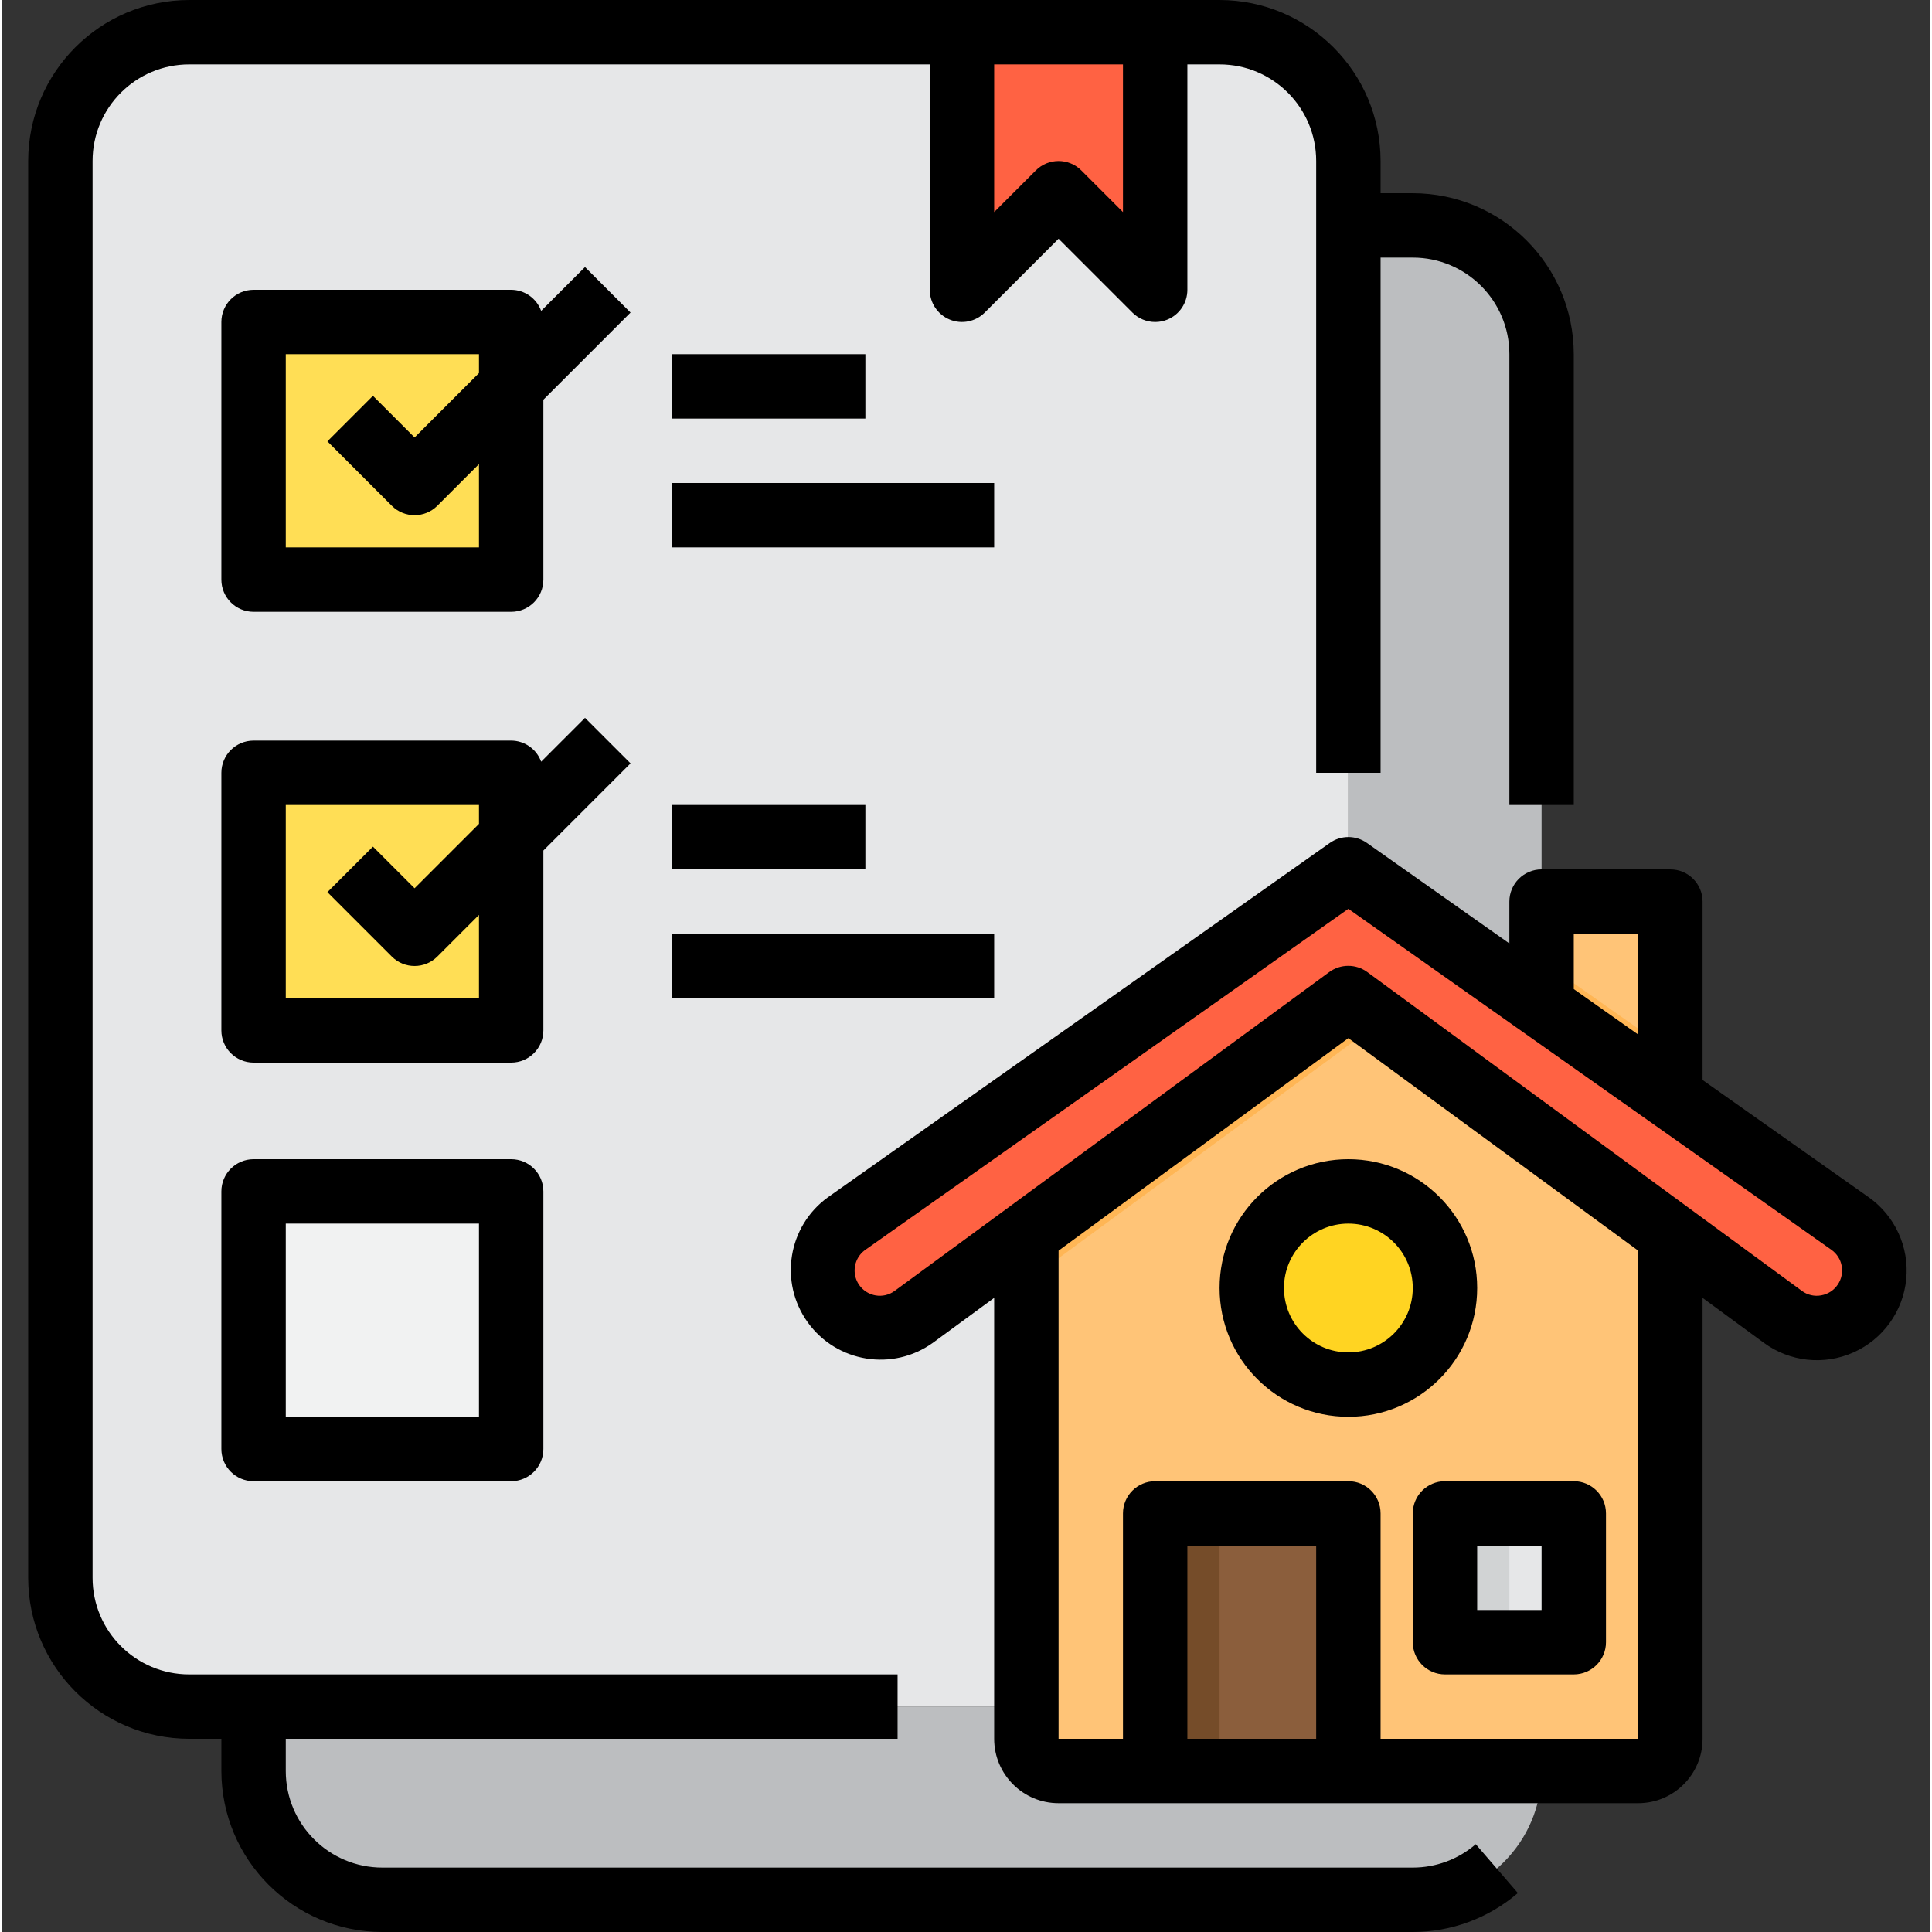 <svg height="480pt" viewBox="-6 0 479 480" width="480pt" xmlns="http://www.w3.org/2000/svg"><rect x="-6" y="0" width="479" height="480" fill="#333333" stroke="none"/><path d="m248.5 432c0 4.418 3.582 8 8 8h120c0 17.672-14.328 32-32 32h-256c-17.672 0-32-14.328-32-32v-16h192zm0 0" fill="#bcbec0"/><path d="m328.5 40v176l-124.641 88c-6.305 4.477-7.934 13.141-3.68 19.602 2.715 3.953 7.203 6.316 12 6.32 3.016-.008 5.953-.957 8.398-2.723l27.922-20.48v117.281h-208c-17.672 0-32-14.328-32-32v-352c0-17.672 14.328-32 32-32h256c17.672 0 32 14.328 32 32zm0 0" fill="#e6e7e8"/><path d="m408.5 306.719v125.281c0 4.418-3.582 8-8 8h-144c-4.418 0-8-3.582-8-8v-125.281l80-58.719zm0 0" fill="#ffc477"/><path d="m376.5 249.922-48-33.922v-160h16c17.672 0 32 14.328 32 32zm0 0" fill="#bcbec0"/><path d="m352.5 376h32v32h-32zm0 0" fill="#e6e7e8"/><path d="m280.5 376h48v64h-48zm0 0" fill="#8b5e3c"/><path d="m408.5 224v48.48l-32-22.559v-25.922zm0 0" fill="#ffc477"/><path d="m352.5 320c0 13.254-10.746 24-24 24s-24-10.746-24-24 10.746-24 24-24 24 10.746 24 24zm0 0" fill="#ffd422"/><path d="m280.5 8v64l-24-24-24 24v-64zm0 0" fill="#ff6243"/><path d="m56.5 296h64v64h-64zm0 0" fill="#f1f2f2"/><path d="m120.5 208v48h-64v-64h64zm0 0" fill="#ffde55"/><path d="m120.5 96v48h-64v-64h64zm0 0" fill="#ffde55"/><path d="m336.5 253.84-72 52.879-16 11.762v-11.762l80-58.719zm0 0" fill="#ffb655"/><path d="m408.5 261.199v11.281l-32-22.559v-11.281l16 11.281zm0 0" fill="#ffb655"/><path d="m352.5 376h16v32h-16zm0 0" fill="#d1d3d4"/><path d="m280.5 376h16v64h-16zm0 0" fill="#754c29"/><path d="m280.5 376h48v8h-48zm0 0" fill="#754c29"/><path d="m459.219 315.68c-.008 5.395-3.047 10.328-7.859 12.762-4.816 2.434-10.59 1.953-14.938-1.242l-27.922-20.48-80-58.719-80 58.719-27.922 20.48c-2.445 1.766-5.383 2.715-8.398 2.723-4.797-.004-9.285-2.367-12-6.32-4.254-6.461-2.625-15.125 3.68-19.602l124.641-88 48 33.922 32 22.559 44.641 31.52c3.793 2.684 6.055 7.035 6.078 11.68zm0 0" fill="#ff6243"/><path d="m344.5 464h-256c-13.254 0-24-10.746-24-24v-8h152v-16h-176c-13.254 0-24-10.746-24-24v-352c0-13.254 10.746-24 24-24h184v56c0 3.234 1.949 6.152 4.938 7.391s6.43.551 8.719-1.734l18.344-18.344 18.344 18.344c1.5 1.5 3.535 2.344 5.656 2.344 1.051.004 2.094-.203 3.062-.609 2.988-1.238 4.938-4.156 4.938-7.391v-56h8c13.254 0 24 10.746 24 24v152h16v-128h8c13.254 0 24 10.746 24 24v112h16v-112c-.027-22.082-17.918-39.973-40-40h-8v-8c-.027-22.082-17.918-39.973-40-40h-256c-22.082.027-39.973 17.918-40 40v352c.027 22.082 17.918 39.973 40 40h8v8c.027 22.082 17.918 39.973 40 40h256c9.578 0 18.84-3.434 26.105-9.68l-10.457-12.129c-4.352 3.75-9.906 5.812-15.648 5.809zm-72-448v36.688l-10.344-10.344c-3.125-3.121-8.188-3.121-11.312 0l-10.344 10.344v-36.688zm0 0"/><path d="m138.844 66.344-10.895 10.895c-1.141-3.133-4.113-5.227-7.449-5.238h-64c-4.418 0-8 3.582-8 8v64c0 4.418 3.582 8 8 8h64c4.418 0 8-3.582 8-8v-44.688l21.656-21.656zm-26.344 69.656h-48v-48h48v4.688l-16 16-10.344-10.344-11.312 11.312 16 16c3.125 3.121 8.188 3.121 11.312 0l10.344-10.344zm0 0"/><path d="m128.5 211.312 21.656-21.656-11.312-11.312-10.895 10.895c-1.141-3.133-4.113-5.227-7.449-5.238h-64c-4.418 0-8 3.582-8 8v64c0 4.418 3.582 8 8 8h64c4.418 0 8-3.582 8-8zm-64 36.688v-48h48v4.688l-16 16-10.344-10.344-11.312 11.312 16 16c3.125 3.121 8.188 3.121 11.312 0l10.344-10.344v20.688zm0 0"/><path d="m120.5 288h-64c-4.418 0-8 3.582-8 8v64c0 4.418 3.582 8 8 8h64c4.418 0 8-3.582 8-8v-64c0-4.418-3.582-8-8-8zm-8 64h-48v-48h48zm0 0"/><path d="m160.5 120h80v16h-80zm0 0"/><path d="m160.5 88h48v16h-48zm0 0"/><path d="m160.5 232h80v16h-80zm0 0"/><path d="m160.5 200h48v16h-48zm0 0"/><path d="m457.758 297.441-41.258-29.121v-44.32c0-4.418-3.582-8-8-8h-32c-4.418 0-8 3.582-8 8v10.398l-35.391-24.973c-2.766-1.949-6.453-1.949-9.219 0l-124.648 88c-9.988 7.195-12.254 21.125-5.059 31.113 7.195 9.992 21.125 12.258 31.117 5.062l15.199-11.145v109.543c0 8.836 7.164 16 16 16h144c8.836 0 16-7.164 16-16v-109.543l15.199 11.145c6.457 4.754 14.973 5.676 22.301 2.406 7.324-3.27 12.328-10.219 13.102-18.203.773-7.984-2.801-15.766-9.363-20.379zm-73.258-65.441h16v25.023l-16-11.289zm-96 200v-48h32v48zm112 0h-64v-56c0-4.418-3.582-8-8-8h-48c-4.418 0-8 3.582-8 8v56h-16v-121.281l72-52.797 72 52.797zm49.602-112.863c-.953 1.426-2.449 2.402-4.137 2.695-1.688.312-3.426-.094-4.801-1.121l-107.953-79.199c-2.816-2.07-6.652-2.07-9.473 0l-107.949 79.199c-1.375 1.023-3.113 1.43-4.801 1.121-2.492-.453-4.469-2.355-5.016-4.832-.543-2.473.453-5.031 2.527-6.488l120-84.719 120 84.711c2.793 1.961 3.504 5.801 1.602 8.633zm0 0"/><path d="m344.5 376v32c0 4.418 3.582 8 8 8h32c4.418 0 8-3.582 8-8v-32c0-4.418-3.582-8-8-8h-32c-4.418 0-8 3.582-8 8zm16 8h16v16h-16zm0 0"/><path d="m296.5 320c0 17.672 14.328 32 32 32s32-14.328 32-32-14.328-32-32-32-32 14.328-32 32zm48 0c0 8.836-7.164 16-16 16s-16-7.164-16-16 7.164-16 16-16 16 7.164 16 16zm0 0"/></svg>